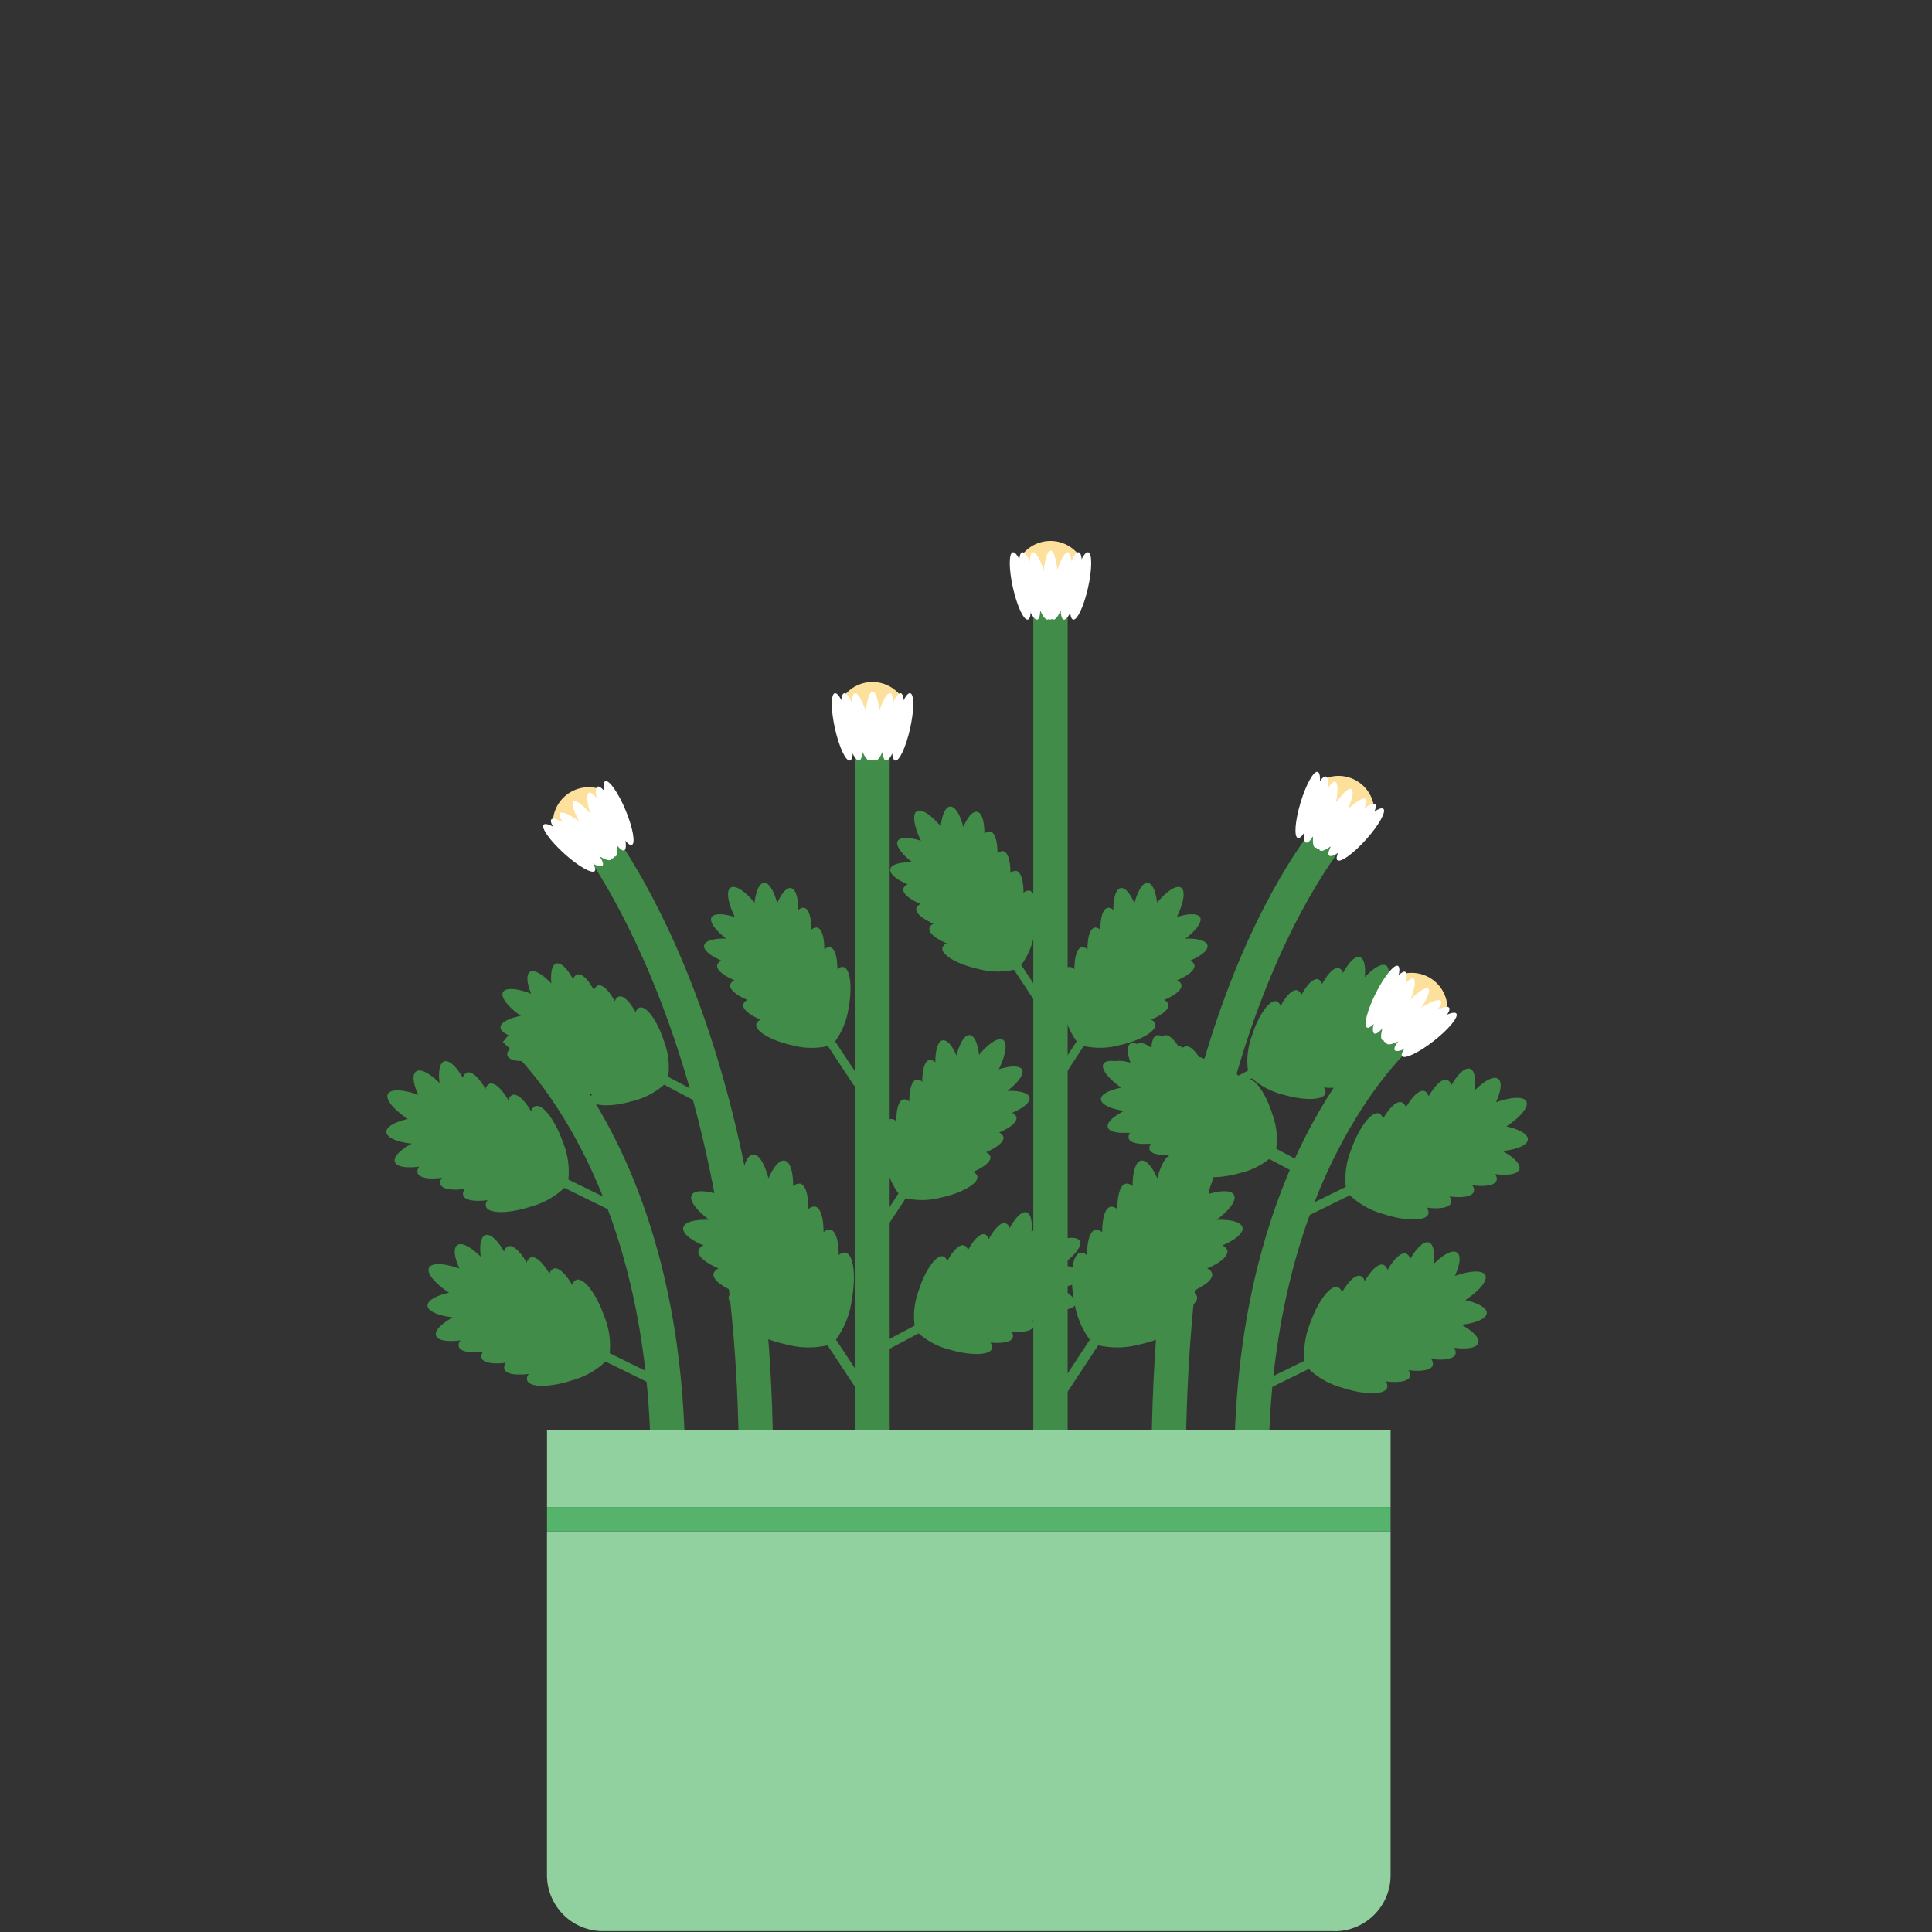 <svg xmlns="http://www.w3.org/2000/svg" width="100" height="100" viewBox="0 0 100 100">
    <rect x="0" y="0" width="100" height="100" fill="#333333" stroke="none"/>
    <defs>
        <clipPath id="pcd5gyjbda">
            <path data-name="사각형 2790" style="fill:none" d="M0 0h59.082v71.961H0z"/>
        </clipPath>
    </defs>
    <g data-name="그룹 2492">
        <path data-name="사각형 2621" style="fill:none" d="M0 0h100v100H0z"/>
        <g data-name="그룹 2457">
            <path data-name="사각형 2786" transform="translate(44.269 37.038)" style="fill:#418c48" d="M0 0h1.779v38.985H0z"/>
            <path data-name="사각형 2787" transform="translate(53.482 28.485)" style="fill:#418c48" d="M0 0h1.779v47.538H0z"/>
            <g data-name="그룹 2456">
                <g data-name="그룹 2455" style="clip-path:url(#pcd5gyjbda)" transform="translate(20 28)">
                    <path data-name="패스 13264" d="M20.024 48.022h-1.779c0-22.89-8.807-33.059-8.9-33.159l1.326-1.186c.382.425 9.349 10.708 9.349 34.345" style="fill:#418c48"/>
                    <path data-name="패스 13265" d="M41.376 48.022H39.6c0-24.709 9-34 9.383-34.38l1.255 1.258-.629-.629.631.627c-.089.089-8.863 9.237-8.863 33.124" style="fill:#418c48"/>
                    <path data-name="패스 13266" d="M15.464 48.022h-1.779c0-15.757-7.585-22.022-7.662-22.08l1.114-1.389c.34.273 8.327 6.867 8.327 23.469" style="fill:#418c48"/>
                    <path data-name="패스 13267" d="M45.661 48.022h-1.779c0-16.6 7.987-23.2 8.327-23.469l1.115 1.387c-.077.062-7.663 6.4-7.663 22.082" style="fill:#418c48"/>
                    <path data-name="패스 13268" d="M6.3 36.508a.381.381 0 0 0-.209.27c-.342-.588-.715-.94-.97-.849-.235.084-.312.522-.237 1.119-.507-.506-.985-.766-1.212-.6s-.152.626.108 1.213c-.788-.281-1.434-.316-1.573-.041s.3.809 1.036 1.291c-.671.152-1.124.4-1.112.676s.551.518 1.312.6c-.6.326-.958.688-.874.944s.59.336 1.265.247a.379.379 0 0 0-.086.331c.083.257.59.336 1.264.247a.385.385 0 0 0-.085.332c.084.256.59.335 1.265.247a.384.384 0 0 0-.087.331c.084.256.591.336 1.265.247a.383.383 0 0 0-.086.331c.125.381 1.168.382 2.332 0a4.071 4.071 0 0 0 1.727-.969l2.383 1.17.213-.431-2.38-1.169a4.065 4.065 0 0 0-.3-1.958c-.412-1.153-1.051-1.978-1.428-1.843a.381.381 0 0 0-.209.27c-.342-.588-.715-.94-.97-.849a.379.379 0 0 0-.209.27c-.342-.588-.715-.94-.97-.85a.383.383 0 0 0-.209.271c-.342-.589-.715-.94-.97-.85" style="fill:#418c48"/>
                    <path data-name="패스 13269" d="M4.168 27.518a.381.381 0 0 0-.209.27c-.342-.588-.715-.94-.97-.849-.235.084-.312.522-.237 1.119-.507-.506-.985-.766-1.212-.6s-.152.626.108 1.213C.86 28.383.22 28.352.076 28.627s.3.809 1.036 1.291c-.671.152-1.124.4-1.112.676.012.291.551.518 1.312.6-.6.326-.958.688-.874.944s.589.336 1.264.247a.379.379 0 0 0-.086.331c.083.257.59.336 1.264.247a.385.385 0 0 0-.085.332c.084.256.59.335 1.265.247a.384.384 0 0 0-.087.331c.084.256.591.336 1.265.247a.383.383 0 0 0-.086.331c.125.381 1.168.382 2.332 0a4.072 4.072 0 0 0 1.726-.968l2.383 1.17.213-.431-2.386-1.167a4.061 4.061 0 0 0-.291-1.955C8.72 29.944 8.08 29.119 7.7 29.254a.381.381 0 0 0-.209.27c-.342-.588-.715-.94-.97-.849a.379.379 0 0 0-.209.27c-.342-.588-.715-.94-.97-.85a.383.383 0 0 0-.209.271c-.342-.589-.715-.94-.97-.85" style="fill:#418c48"/>
                    <path data-name="패스 13270" d="M52.785 36.891a.381.381 0 0 1 .209.27c.342-.588.715-.94.97-.849.235.084.312.522.237 1.119.507-.506.985-.766 1.212-.6s.152.626-.108 1.213c.788-.281 1.434-.316 1.573-.041s-.3.809-1.036 1.291c.671.152 1.124.4 1.112.676s-.551.518-1.312.6c.6.326.958.688.874.944s-.59.336-1.265.247a.379.379 0 0 1 .086.331c-.083.257-.59.336-1.264.247a.385.385 0 0 1 .085.332c-.083.256-.59.335-1.264.247a.383.383 0 0 1 .086.331c-.084.256-.591.336-1.265.247a.383.383 0 0 1 .086.331c-.125.381-1.168.382-2.332 0a4.071 4.071 0 0 1-1.727-.969l-2.383 1.17-.213-.431 2.384-1.17a4.061 4.061 0 0 1 .291-1.958c.412-1.153 1.051-1.978 1.428-1.843a.381.381 0 0 1 .209.27c.342-.588.716-.94.97-.849a.379.379 0 0 1 .209.27c.342-.588.715-.94.97-.85a.383.383 0 0 1 .209.271c.342-.589.715-.94.97-.85" style="fill:#418c48"/>
                    <path data-name="패스 13271" d="M54.913 27.9a.381.381 0 0 1 .209.27c.342-.588.715-.94.97-.849.235.084.312.522.237 1.119.507-.506.985-.766 1.212-.6s.152.626-.108 1.213c.788-.281 1.434-.316 1.573-.041s-.3.809-1.036 1.291c.671.152 1.123.4 1.112.676-.012.291-.551.518-1.312.6.6.326.958.688.874.944s-.59.336-1.265.247a.382.382 0 0 1 .086.331c-.083.257-.59.336-1.264.247a.385.385 0 0 1 .085.332c-.084.256-.59.335-1.265.247a.384.384 0 0 1 .087.331c-.084.256-.591.336-1.265.247a.383.383 0 0 1 .086.331c-.125.381-1.168.382-2.332 0a4.071 4.071 0 0 1-1.727-.969l-2.383 1.168-.213-.431 2.384-1.17a4.061 4.061 0 0 1 .291-1.958c.412-1.153 1.051-1.978 1.428-1.843a.381.381 0 0 1 .209.27c.342-.588.715-.94.97-.849a.379.379 0 0 1 .209.27c.342-.588.715-.94.97-.85a.383.383 0 0 1 .209.271c.342-.589.715-.94.97-.85" style="fill:#418c48"/>
                    <path data-name="패스 13272" d="M38.277 33.266a.415.415 0 0 1 .345.138c0-.739.151-1.274.439-1.329.267-.051.58.317.839.917.2-.753.5-1.259.8-1.234.281.024.487.5.568 1.195.582-.7 1.167-1.085 1.449-.9s.165.922-.259 1.778c.712-.227 1.274-.24 1.413.02.149.278-.229.787-.9 1.285.738-.024 1.276.116 1.339.4s-.366.64-1.047.929a.413.413 0 0 1 .263.262c.063.286-.366.64-1.047.929a.413.413 0 0 1 .263.262c.063.286-.367.64-1.048.929a.416.416 0 0 1 .263.262c.063.286-.366.64-1.047.929a.416.416 0 0 1 .263.262c.093.424-.882 1-2.18 1.287a4.444 4.444 0 0 1-2.15.046l-1.585 2.408-.436-.287 1.585-2.408a4.449 4.449 0 0 1-.808-1.993c-.249-1.306-.106-2.43.321-2.512a.421.421 0 0 1 .345.138c0-.739.151-1.274.439-1.328a.415.415 0 0 1 .345.138c0-.74.151-1.274.439-1.329a.412.412 0 0 1 .344.138c0-.739.151-1.274.439-1.329" style="fill:#418c48"/>
                    <path data-name="패스 13273" d="M21.4 33.266a.415.415 0 0 0-.345.138c0-.739-.151-1.274-.439-1.329-.267-.051-.58.317-.839.917-.2-.753-.5-1.259-.8-1.234-.281.024-.487.5-.568 1.195-.582-.7-1.167-1.085-1.449-.9s-.165.922.259 1.778c-.712-.227-1.274-.24-1.413.02-.149.278.23.787.9 1.285-.738-.024-1.276.116-1.339.4s.366.64 1.047.929a.413.413 0 0 0-.263.262c-.063.286.366.64 1.047.929a.413.413 0 0 0-.263.262c-.063.286.367.64 1.048.929a.416.416 0 0 0-.263.262c-.063.286.366.64 1.047.929a.416.416 0 0 0-.263.262c-.093.424.882 1 2.18 1.287a4.444 4.444 0 0 0 2.15.046l1.584 2.4.436-.287-1.585-2.408a4.449 4.449 0 0 0 .808-1.993c.249-1.306.106-2.43-.321-2.512a.421.421 0 0 0-.345.138c0-.739-.151-1.274-.439-1.328a.415.415 0 0 0-.345.138c0-.74-.151-1.274-.439-1.329a.412.412 0 0 0-.344.138c0-.739-.151-1.274-.439-1.329" style="fill:#418c48"/>
                    <path data-name="패스 13274" d="M21.62 18.989a.356.356 0 0 0-.3.118c0-.633-.13-1.091-.375-1.138-.229-.044-.5.271-.718.785-.167-.646-.427-1.078-.686-1.057-.24.02-.416.43-.486 1.023-.5-.6-1-.93-1.241-.775s-.141.789.221 1.522c-.608-.194-1.091-.2-1.209.018s.2.674.768 1.1c-.632-.021-1.092.1-1.147.343s.314.547.9.794a.355.355 0 0 0-.225.225c-.054.245.313.547.9.794a.355.355 0 0 0-.225.225c-.054.245.314.547.9.794a.359.359 0 0 0-.226.225c-.053.245.314.547.9.794a.356.356 0 0 0-.225.224c-.08.364.755.857 1.866 1.1a3.794 3.794 0 0 0 1.84.039l1.357 2.058.374-.246-1.357-2.054a3.793 3.793 0 0 0 .691-1.7c.213-1.118.091-2.081-.275-2.15a.355.355 0 0 0-.3.118c0-.633-.129-1.091-.375-1.138a.355.355 0 0 0-.3.118c0-.633-.13-1.091-.376-1.138a.353.353 0 0 0-.294.118c0-.633-.13-1.091-.376-1.138" style="fill:#418c48"/>
                    <path data-name="패스 13275" d="M31.254 15.04a.356.356 0 0 0-.3.118c0-.633-.13-1.091-.375-1.138-.229-.044-.5.271-.718.785-.167-.646-.427-1.078-.686-1.057-.24.02-.416.43-.486 1.023-.5-.6-1-.93-1.241-.775s-.141.789.221 1.522c-.608-.194-1.091-.2-1.209.018s.2.674.768 1.1c-.632-.021-1.092.1-1.147.343s.314.547.9.794a.355.355 0 0 0-.225.225c-.054.245.313.547.9.794a.355.355 0 0 0-.225.225c-.054.245.314.547.9.794a.359.359 0 0 0-.226.225c-.053.245.314.547.9.794a.356.356 0 0 0-.225.224c-.08.364.755.857 1.866 1.1a3.794 3.794 0 0 0 1.84.039l1.357 2.061.374-.246-1.357-2.061a3.793 3.793 0 0 0 .691-1.7c.213-1.118.091-2.081-.275-2.15a.355.355 0 0 0-.3.118c0-.633-.129-1.091-.375-1.138a.355.355 0 0 0-.3.118c0-.633-.13-1.091-.376-1.138a.353.353 0 0 0-.294.118c0-.633-.13-1.091-.376-1.138" style="fill:#418c48"/>
                    <path data-name="패스 13276" d="M28.112 26.868a.356.356 0 0 1 .3.118c0-.633.13-1.091.375-1.138.229-.044.5.271.718.785.167-.646.427-1.078.686-1.057.24.02.416.43.486 1.023.5-.6 1-.93 1.241-.775s.141.789-.221 1.522c.608-.194 1.091-.2 1.209.018s-.2.674-.768 1.1c.632-.021 1.092.1 1.147.343s-.314.547-.9.794a.355.355 0 0 1 .225.225c.054.245-.313.547-.9.794a.355.355 0 0 1 .225.225c.054.245-.314.547-.9.794a.359.359 0 0 1 .226.225c.053.245-.314.547-.9.794a.356.356 0 0 1 .225.224c.08.364-.755.857-1.866 1.1a3.794 3.794 0 0 1-1.84.039l-1.357 2.061-.374-.246 1.357-2.061a3.793 3.793 0 0 1-.691-1.705c-.213-1.118-.091-2.081.275-2.15a.355.355 0 0 1 .3.118c0-.633.129-1.091.375-1.138a.355.355 0 0 1 .3.118c0-.633.13-1.091.376-1.138a.353.353 0 0 1 .294.118c0-.633.13-1.091.376-1.138" style="fill:#418c48"/>
                    <path data-name="패스 13277" d="M49.313 22.115a.353.353 0 0 1 .2.246c.3-.557.638-.894.876-.817.221.071.305.476.253 1.034.456-.486.892-.741 1.108-.6.2.133.159.577-.065 1.131.724-.285 1.323-.334 1.46-.084s-.255.76-.925 1.229c.628.121 1.056.343 1.053.6s-.5.5-1.2.6c.565.286.911.611.841.851s-.538.33-1.168.267a.356.356 0 0 1 .09.305c-.07.241-.538.33-1.168.267a.356.356 0 0 1 .09.305c-.07.241-.538.329-1.168.267a.356.356 0 0 1 .09.305c-.07.24-.538.329-1.168.267a.356.356 0 0 1 .09.305c-.1.357-1.074.388-2.166.069a3.8 3.8 0 0 1-1.633-.849l-2.18 1.156-.209-.4 2.18-1.156a3.8 3.8 0 0 1 .213-1.828c.349-1.083.919-1.868 1.273-1.754a.353.353 0 0 1 .2.246c.3-.556.638-.894.876-.817a.349.349 0 0 1 .2.245c.3-.556.638-.894.876-.817a.353.353 0 0 1 .2.246c.3-.557.638-.895.876-.817" style="fill:#418c48"/>
                    <path data-name="패스 13278" d="M32.06 35.322a.353.353 0 0 1 .2.246c.3-.557.638-.894.876-.817.221.071.305.476.253 1.034.456-.486.892-.741 1.108-.6.2.133.159.577-.065 1.131.724-.285 1.323-.334 1.46-.084s-.255.76-.925 1.229c.628.121 1.056.343 1.053.6s-.5.5-1.2.6c.565.286.911.611.841.851s-.538.33-1.168.267a.356.356 0 0 1 .09.305c-.07.241-.538.33-1.168.267a.356.356 0 0 1 .09.3c-.07.241-.538.329-1.168.267a.356.356 0 0 1 .09.305c-.07.24-.538.329-1.168.267a.356.356 0 0 1 .09.305c-.1.357-1.074.388-2.166.069a3.8 3.8 0 0 1-1.633-.849l-2.18 1.156-.209-.4 2.18-1.156a3.8 3.8 0 0 1 .213-1.828c.349-1.083.919-1.868 1.273-1.754a.353.353 0 0 1 .2.246c.3-.556.638-.894.876-.817a.349.349 0 0 1 .2.245c.3-.556.638-.894.876-.817a.353.353 0 0 1 .2.246c.3-.557.638-.9.876-.817" style="fill:#418c48"/>
                    <path data-name="패스 13279" d="M9.865 22.444a.353.353 0 0 0-.2.246c-.3-.557-.638-.894-.876-.818-.221.071-.3.476-.253 1.034-.456-.486-.892-.741-1.108-.6-.2.133-.159.577.065 1.131-.724-.285-1.323-.334-1.46-.084s.255.76.925 1.229c-.628.121-1.056.343-1.053.6s.5.5 1.2.6c-.565.286-.911.611-.841.851s.538.33 1.168.267a.356.356 0 0 0-.09.305c.07.241.538.33 1.168.267a.356.356 0 0 0-.09.305c.07.241.538.329 1.168.267a.356.356 0 0 0-.09.305c.07.24.538.329 1.168.267a.356.356 0 0 0-.09.305c.1.357 1.074.388 2.166.069a3.8 3.8 0 0 0 1.633-.849l2.18 1.156.209-.4-2.177-1.161a3.8 3.8 0 0 0-.213-1.828c-.349-1.083-.919-1.868-1.273-1.754a.353.353 0 0 0-.2.246c-.3-.556-.638-.894-.876-.817a.349.349 0 0 0-.2.245c-.3-.556-.638-.894-.876-.817a.353.353 0 0 0-.2.246c-.3-.557-.638-.895-.876-.817" style="fill:#418c48"/>
                    <path data-name="패스 13280" d="M41.339 26.16a.353.353 0 0 0-.2.246c-.3-.557-.638-.894-.876-.817-.221.071-.305.476-.253 1.034-.456-.486-.892-.741-1.108-.6-.2.133-.159.577.065 1.131-.724-.285-1.323-.334-1.46-.084s.255.76.925 1.229c-.628.121-1.056.343-1.053.6s.5.5 1.2.6c-.565.286-.911.611-.841.851s.538.33 1.168.267a.356.356 0 0 0-.09.305c.07.241.538.33 1.168.267a.356.356 0 0 0-.09.305c.07.241.538.329 1.168.267a.356.356 0 0 0-.09.305c.07.24.538.329 1.168.267a.356.356 0 0 0-.09.305c.1.357 1.074.388 2.166.069a3.8 3.8 0 0 0 1.633-.849l2.18 1.156.209-.4-2.18-1.156a3.8 3.8 0 0 0-.213-1.828c-.349-1.083-.919-1.868-1.273-1.754a.353.353 0 0 0-.2.246c-.3-.556-.638-.894-.876-.817a.349.349 0 0 0-.2.245c-.3-.556-.638-.894-.876-.817a.353.353 0 0 0-.2.246c-.3-.557-.638-.895-.876-.817" style="fill:#418c48"/>
                    <path data-name="패스 13281" d="M40.942 26.16a.353.353 0 0 0-.2.246c-.3-.557-.638-.894-.876-.817-.221.071-.305.476-.253 1.034-.456-.486-.892-.741-1.108-.6-.2.133-.159.577.065 1.131-.724-.285-1.323-.334-1.46-.084s.255.76.925 1.229c-.628.121-1.056.343-1.053.6s.5.5 1.2.6c-.565.286-.911.611-.841.851s.538.33 1.168.267a.356.356 0 0 0-.09.305c.07.241.538.33 1.168.267a.356.356 0 0 0-.09.305c.07.241.538.329 1.168.267a.356.356 0 0 0-.09.305c.07.24.538.329 1.168.267a.356.356 0 0 0-.09.305c.1.357 1.074.388 2.166.069a3.8 3.8 0 0 0 1.633-.849l2.18 1.156.209-.4-2.18-1.156a3.8 3.8 0 0 0-.213-1.828c-.349-1.083-.919-1.868-1.273-1.754a.353.353 0 0 0-.2.246c-.3-.556-.638-.894-.876-.817a.349.349 0 0 0-.2.245c-.3-.556-.638-.894-.876-.817a.353.353 0 0 0-.2.246c-.3-.557-.638-.895-.876-.817" style="fill:#418c48"/>
                    <path data-name="패스 13282" d="M37.326 18.989a.356.356 0 0 1 .3.118c0-.633.13-1.091.375-1.138.229-.044.5.271.718.785.167-.646.427-1.078.686-1.057.24.02.416.43.486 1.023.5-.6 1-.93 1.241-.775s.141.789-.221 1.522c.608-.194 1.091-.2 1.209.018s-.2.674-.768 1.1c.632-.021 1.092.1 1.147.343s-.314.547-.9.794a.355.355 0 0 1 .225.225c.054.245-.313.547-.9.794a.355.355 0 0 1 .225.225c.054.245-.314.547-.9.794a.359.359 0 0 1 .226.225c.053.245-.314.547-.9.794A.356.356 0 0 1 39.8 25c.08.364-.755.857-1.866 1.1a3.794 3.794 0 0 1-1.84.039l-1.348 2.067-.374-.246 1.357-2.06a3.793 3.793 0 0 1-.691-1.7c-.213-1.118-.091-2.081.275-2.15a.355.355 0 0 1 .3.118c0-.633.129-1.091.375-1.138a.355.355 0 0 1 .3.118c0-.633.13-1.091.376-1.138a.352.352 0 0 1 .288.122c0-.633.13-1.091.376-1.138" style="fill:#418c48"/>
                    <path data-name="패스 13283" d="M49.078 71.955H11.211a2.9 2.9 0 0 1-2.9-2.9V51.268h43.666v17.793a2.9 2.9 0 0 1-2.9 2.9" style="fill:#91d09f"/>
                    <path data-name="사각형 2788" transform="translate(8.313 46.039)" style="fill:#91d09f" d="M0 0h43.664v3.967H0z"/>
                    <path data-name="사각형 2789" transform="translate(8.313 50.003)" style="fill:#56b36b" d="M0 0h43.664v1.265H0z"/>
                    <path data-name="패스 13284" d="M32.514 1.856A1.856 1.856 0 1 0 34.37 0a1.856 1.856 0 0 0-1.856 1.856" style="fill:#fce09c"/>
                    <path data-name="패스 13285" d="M34.763 2.291C34.769 1.3 34.6.5 34.382.5s-.4.8-.4 1.782.165 1.786.382 1.789.4-.8.4-1.783" style="fill:#fff"/>
                    <path data-name="패스 13286" d="M35.283 2.415c.215-.962.219-1.78.007-1.829s-.558.694-.773 1.656-.219 1.781-.008 1.829.559-.693.774-1.656" style="fill:#fff"/>
                    <path data-name="패스 13287" d="M35.83 2.415c.215-.962.219-1.78.007-1.829s-.558.694-.773 1.656-.219 1.781-.008 1.829.559-.693.774-1.656" style="fill:#fff"/>
                    <path data-name="패스 13288" d="M36.317 2.415c.215-.962.219-1.78.007-1.829s-.558.694-.773 1.656-.219 1.781-.008 1.829.559-.693.774-1.656" style="fill:#fff"/>
                    <path data-name="패스 13289" d="M33.461 2.415c.215.962.562 1.7.773 1.656s.208-.867-.007-1.829-.562-1.705-.773-1.656-.208.866.007 1.829" style="fill:#fff"/>
                    <path data-name="패스 13290" d="M32.915 2.415c.215.962.562 1.7.773 1.656s.208-.867-.007-1.829-.562-1.705-.773-1.656-.208.866.007 1.829" style="fill:#fff"/>
                    <path data-name="패스 13291" d="M32.428 2.415c.215.962.562 1.7.773 1.656s.208-.867-.007-1.829-.562-1.705-.773-1.656-.208.866.007 1.829" style="fill:#fff"/>
                    <path data-name="패스 13292" d="M23.3 9.151A1.856 1.856 0 1 0 25.159 7.3 1.856 1.856 0 0 0 23.3 9.151" style="fill:#fce09c"/>
                    <path data-name="패스 13293" d="M25.552 9.585c.006-.986-.164-1.786-.381-1.788s-.4.8-.4 1.782.165 1.786.382 1.789.4-.8.4-1.783" style="fill:#fff"/>
                    <path data-name="패스 13294" d="M26.072 9.71c.215-.962.219-1.78.007-1.829s-.558.694-.773 1.656-.219 1.781-.008 1.829.559-.693.774-1.656" style="fill:#fff"/>
                    <path data-name="패스 13295" d="M26.619 9.71c.215-.962.219-1.78.007-1.829s-.558.694-.773 1.656-.219 1.781-.008 1.829.559-.693.774-1.656" style="fill:#fff"/>
                    <path data-name="패스 13296" d="M27.106 9.71c.215-.962.219-1.78.007-1.829s-.558.694-.773 1.656-.219 1.781-.008 1.829.559-.693.774-1.656" style="fill:#fff"/>
                    <path data-name="패스 13297" d="M24.25 9.71c.215.962.562 1.7.773 1.656s.208-.867-.007-1.829-.562-1.7-.773-1.656-.208.866.007 1.829" style="fill:#fff"/>
                    <path data-name="패스 13298" d="M23.7 9.71c.215.962.562 1.7.773 1.656s.208-.867-.007-1.829-.562-1.7-.773-1.656-.208.866.007 1.829" style="fill:#fff"/>
                    <path data-name="패스 13299" d="M23.217 9.71c.215.962.562 1.7.773 1.656s.208-.867-.007-1.829-.562-1.7-.773-1.656-.208.866.007 1.829" style="fill:#fff"/>
                    <path data-name="패스 13300" d="M8.951 15.672a1.856 1.856 0 1 0 .449-2.587 1.857 1.857 0 0 0-.445 2.587" style="fill:#fce09c"/>
                    <path data-name="패스 13301" d="M11.038 14.729c-.564-.809-1.165-1.364-1.344-1.241s.135.881.7 1.69 1.165 1.363 1.344 1.24-.135-.88-.7-1.689" style="fill:#fff"/>
                    <path data-name="패스 13302" d="M11.535 14.53c-.38-.91-.849-1.58-1.049-1.5s-.056.889.323 1.8.85 1.58 1.05 1.5.056-.888-.324-1.8" style="fill:#fff"/>
                    <path data-name="패스 13303" d="M11.981 14.215c-.38-.91-.849-1.58-1.049-1.5s-.056.889.323 1.8.85 1.58 1.05 1.5.056-.888-.324-1.8" style="fill:#fff"/>
                    <path data-name="패스 13304" d="M12.379 13.934c-.38-.91-.849-1.58-1.049-1.5s-.056.889.323 1.8.85 1.58 1.05 1.5.056-.888-.324-1.8" style="fill:#fff"/>
                    <path data-name="패스 13305" d="M10.047 15.582c.731.662 1.443 1.068 1.587.906S11.3 15.66 10.573 15s-1.443-1.068-1.587-.907.33.828 1.061 1.49" style="fill:#fff"/>
                    <path data-name="패스 13306" d="M9.6 15.9c.731.662 1.443 1.068 1.587.906s-.33-.828-1.061-1.489-1.443-1.068-1.587-.907.33.828 1.061 1.49" style="fill:#fff"/>
                    <path data-name="패스 13307" d="M9.2 16.178c.731.662 1.443 1.068 1.587.906s-.33-.828-1.061-1.489-1.443-1.068-1.587-.907.33.828 1.061 1.49" style="fill:#fff"/>
                    <path data-name="패스 13308" d="M47.662 13.108a1.856 1.856 0 1 0 2.527-.711 1.856 1.856 0 0 0-2.527.711" style="fill:#fce09c"/>
                    <path data-name="패스 13309" d="M49.411 14.587c.488-.857.73-1.638.542-1.746s-.737.5-1.224 1.357-.73 1.638-.543 1.746.737-.5 1.225-1.357" style="fill:#fff"/>
                    <path data-name="패스 13310" d="M49.8 14.95c.658-.734 1.061-1.445.9-1.591s-.827.332-1.485 1.066-1.061 1.445-.9 1.591.826-.332 1.485-1.066" style="fill:#fff"/>
                    <path data-name="패스 13311" d="M50.28 15.218c.658-.734 1.061-1.445.9-1.591s-.827.332-1.485 1.066-1.061 1.445-.9 1.591.826-.332 1.485-1.066" style="fill:#fff"/>
                    <path data-name="패스 13312" d="M50.705 15.456c.658-.734 1.061-1.445.9-1.591s-.827.332-1.485 1.066-1.061 1.445-.9 1.591.826-.332 1.485-1.066" style="fill:#fff"/>
                    <path data-name="패스 13313" d="M48.215 14.059c-.283.945-.344 1.761-.136 1.822s.606-.653.889-1.6.344-1.762.136-1.823-.606.654-.889 1.6" style="fill:#fff"/>
                    <path data-name="패스 13314" d="M47.738 13.792c-.283.945-.344 1.761-.136 1.822s.606-.653.889-1.6.344-1.762.136-1.823-.606.654-.889 1.6" style="fill:#fff"/>
                    <path data-name="패스 13315" d="M47.313 13.554c-.283.945-.344 1.761-.136 1.822s.606-.653.889-1.6.344-1.762.136-1.823-.606.654-.889 1.6" style="fill:#fff"/>
                    <path data-name="패스 13316" d="M51.627 23.036a1.856 1.856 0 1 0 2.611-.264 1.856 1.856 0 0 0-2.611.264" style="fill:#fce09c"/>
                    <path data-name="패스 13317" d="M53.094 24.8c.628-.76 1-1.487.836-1.627s-.813.366-1.441 1.126-1 1.487-.835 1.626.811-.365 1.44-1.125" style="fill:#fff"/>
                    <path data-name="패스 13318" d="M53.418 25.22c.775-.609 1.3-1.241 1.162-1.412s-.871.184-1.647.794-1.294 1.241-1.162 1.412.871-.184 1.647-.794" style="fill:#fff"/>
                    <path data-name="패스 13319" d="M53.842 25.566c.775-.609 1.3-1.241 1.162-1.412s-.871.184-1.647.794-1.294 1.241-1.162 1.412.871-.184 1.647-.794" style="fill:#fff"/>
                    <path data-name="패스 13320" d="M54.219 25.873c.775-.609 1.295-1.241 1.162-1.412s-.871.184-1.647.794-1.294 1.245-1.162 1.412.871-.184 1.647-.794" style="fill:#fff"/>
                    <path data-name="패스 13321" d="M52.007 24.068c-.442.882-.642 1.676-.448 1.772s.709-.54 1.151-1.421.643-1.677.448-1.773-.709.54-1.151 1.422" style="fill:#fff"/>
                    <path data-name="패스 13322" d="M51.583 23.723c-.442.882-.642 1.676-.448 1.772s.709-.54 1.151-1.421.643-1.677.448-1.773-.709.54-1.151 1.422" style="fill:#fff"/>
                    <path data-name="패스 13323" d="M51.206 23.415c-.442.882-.642 1.676-.448 1.772s.709-.54 1.151-1.421.643-1.677.448-1.773-.709.54-1.151 1.422" style="fill:#fff"/>
                </g>
            </g>
        </g>
    </g>
</svg>
